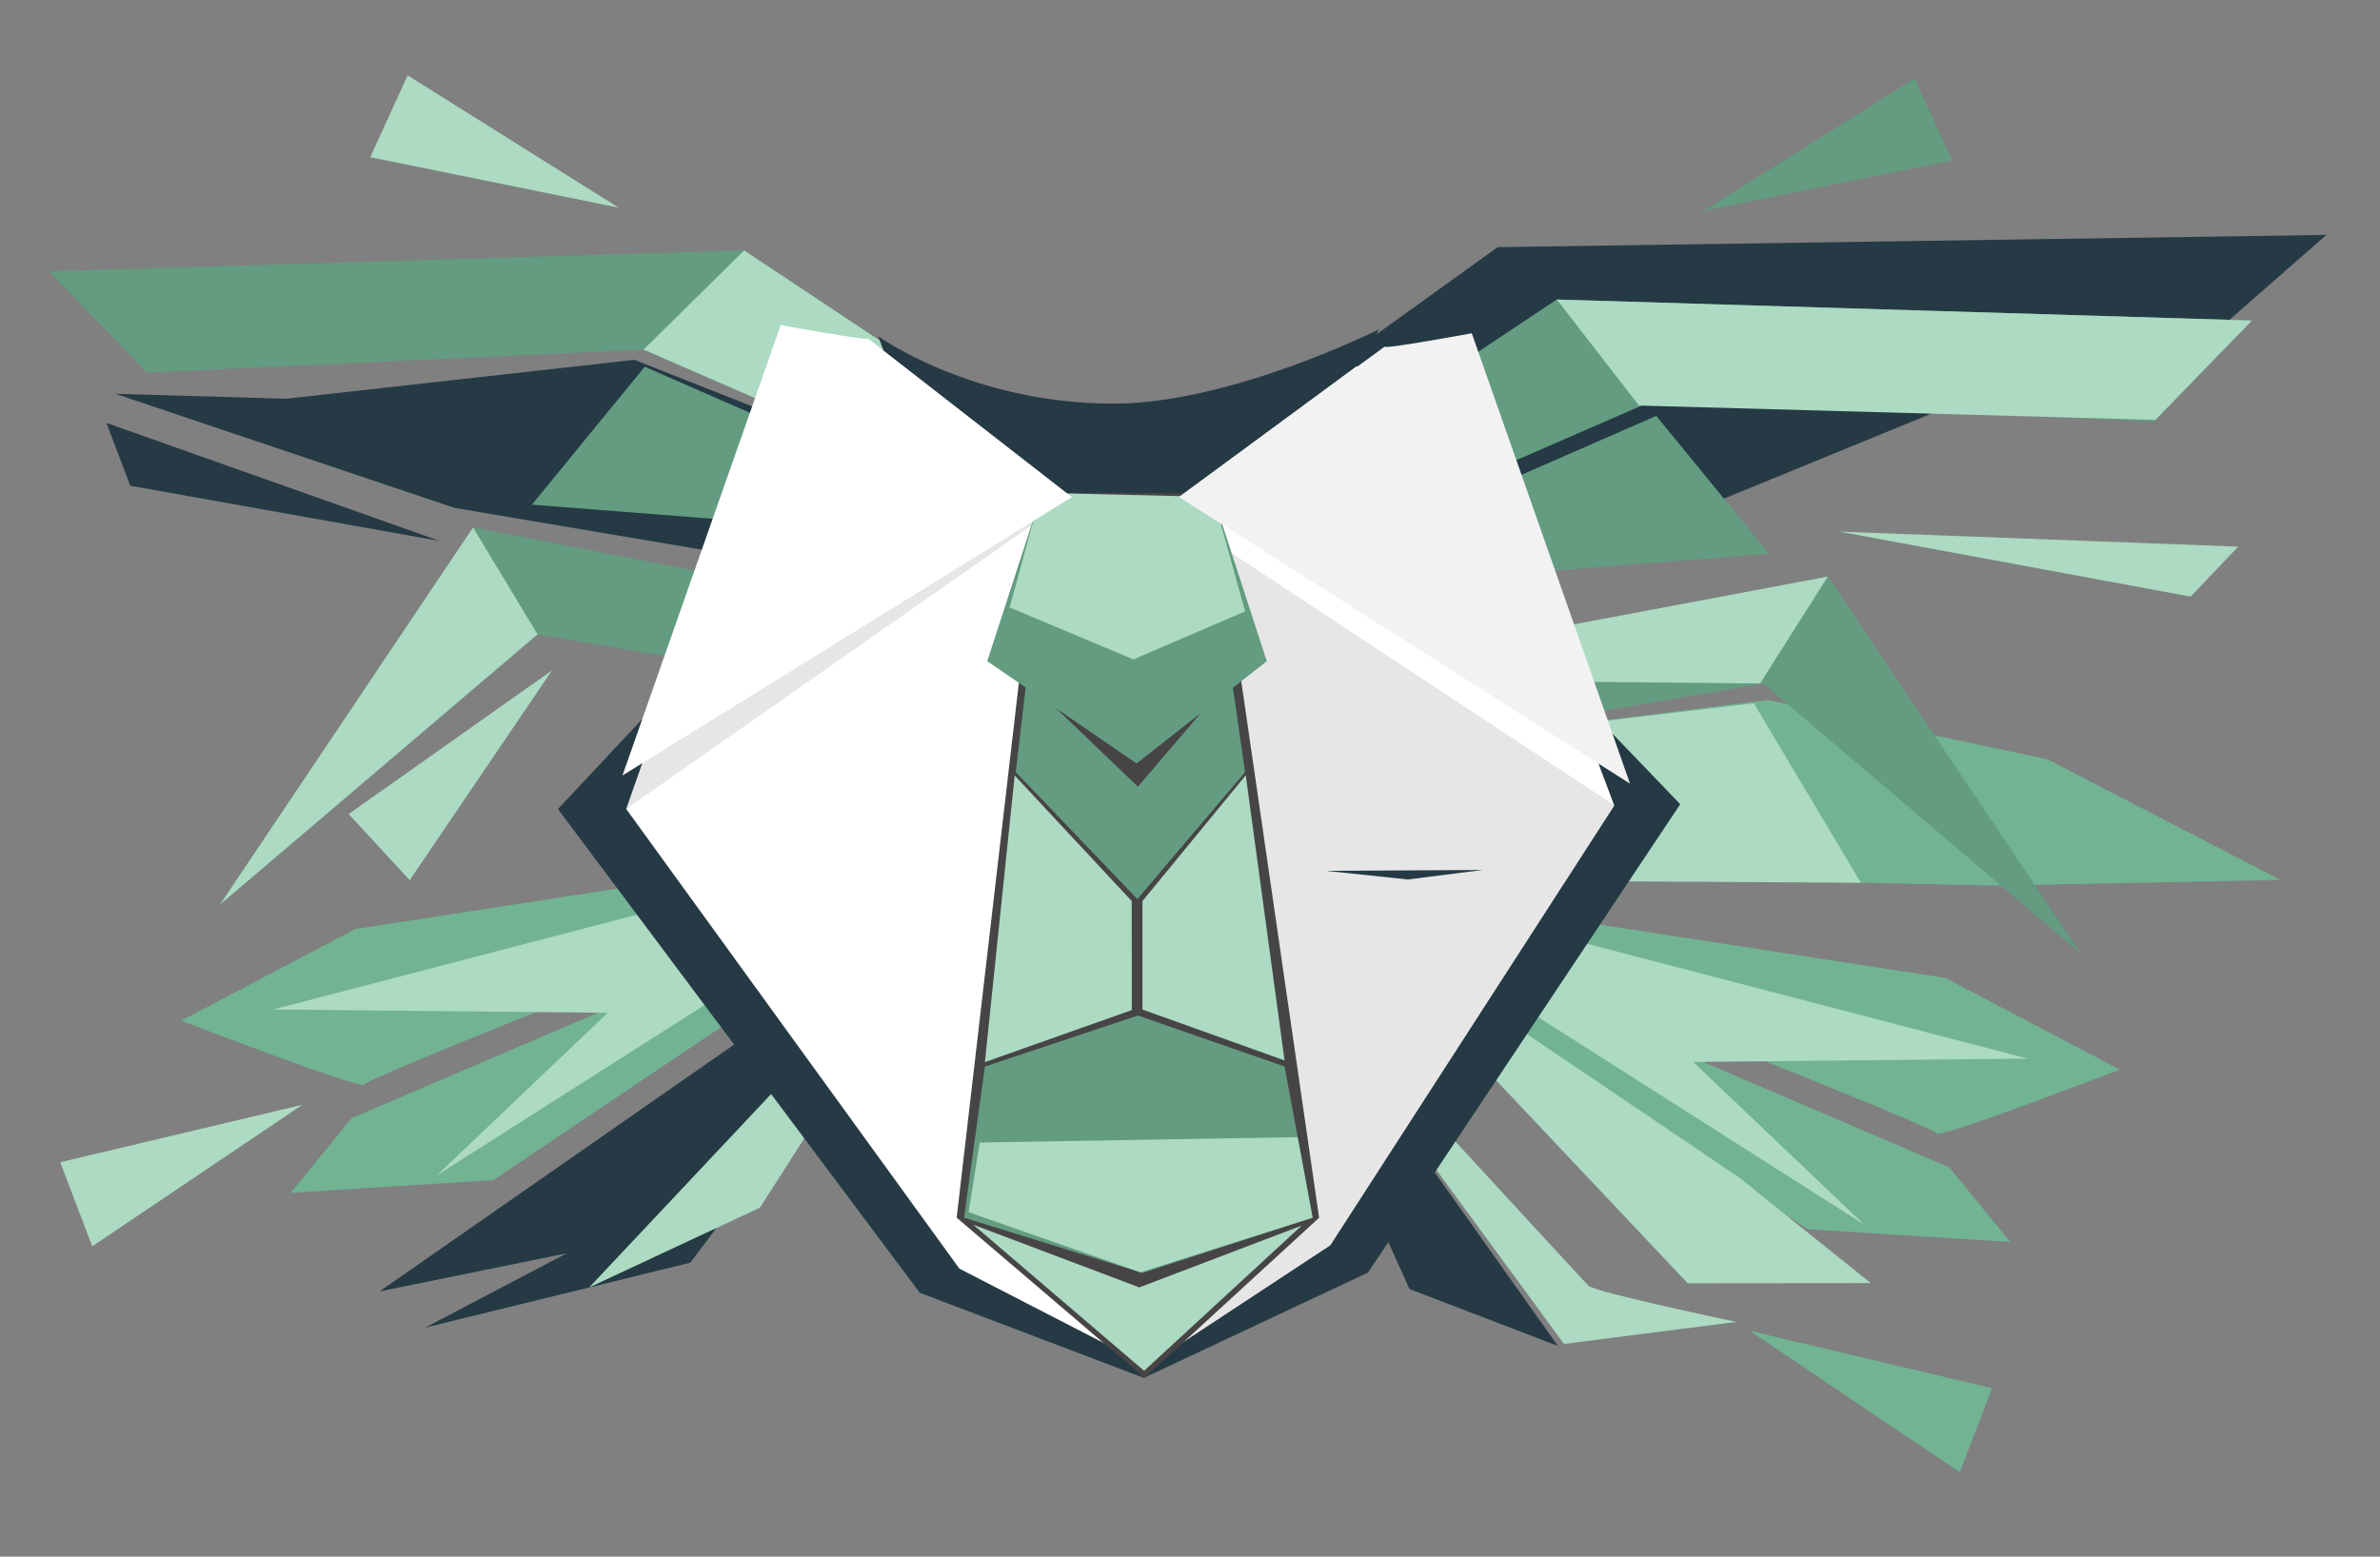<svg id="Elegance" xmlns="http://www.w3.org/2000/svg" viewBox="0 0 560 366.37"><rect x="0" y="0" width="560" height="366.37" fill="#808080" stroke="none"/><defs><style>.cls-1{fill:#253a44;}.cls-2{fill:#71b393;}.cls-3{fill:#639c81;}.cls-4{fill:#acdac2;}.cls-5{fill:#fff;}.cls-6{fill:#e6e6e6;}.cls-7{fill:#474446;}.cls-8{fill:#f2f2f2;}</style></defs><title>Artboard 1</title><polygon class="cls-1" points="231.83 204.7 89.31 303.95 133.34 294.98 100.08 312.46 162.43 297.19 231.83 204.7"/><polygon class="cls-2" points="234.58 198.14 82.73 263.18 68.39 280.75 116.09 277.75 234.58 198.14"/><polygon class="cls-1" points="27.17 92.69 106.95 119.54 246.42 143.1 248.11 123.78 149.27 84.69 67.35 93.85 27.17 92.69"/><polygon class="cls-3" points="11.53 63.87 175.09 58.94 245.91 105.99 243.07 122.22 151.43 82.28 34.62 87.69 11.53 63.87"/><path class="cls-2" d="M233.93,195.48,83.62,218.66l-41,21.57s43.16,16.61,43.09,15S233.93,195.48,233.93,195.48Z"/><polygon class="cls-3" points="51.77 212.9 111.31 124.14 239.35 149.1 231.39 167.22 126.48 149.31 51.77 212.9"/><polygon class="cls-4" points="233.44 193.5 64.26 237.6 142.99 238.38 102.74 276.68 233.44 193.5"/><polygon class="cls-4" points="226.69 209.37 138.64 303.01 178.81 284.25 226.69 209.37"/><polygon class="cls-3" points="151.7 86.32 247.71 128.35 125.15 118.78 151.7 86.32"/><polygon class="cls-4" points="151.43 82.28 175.09 58.94 245.91 105.99 243.07 122.22 151.43 82.28"/><polygon class="cls-1" points="25.04 99.54 103.48 127.33 30.66 114.33 25.04 99.54"/><polygon class="cls-4" points="95.92 17.74 145.56 48.87 87.11 37 95.92 17.74"/><polygon class="cls-4" points="14.16 273.55 71.17 260.02 21.71 293.34 14.16 273.55"/><polygon class="cls-4" points="82.03 191.6 129.88 157.79 96.41 207.16 82.03 191.6"/><polygon class="cls-4" points="111.31 124.14 126.48 149.31 51.77 212.9 111.31 124.14"/><polygon class="cls-2" points="306.81 209.71 458.66 274.75 473.01 292.32 425.3 289.32 306.81 209.71"/><polygon class="cls-1" points="263.32 122.22 352.41 58.17 547.38 55.29 516.67 82.19 456.97 96.31 299.48 160.89 263.32 122.22"/><polygon class="cls-3" points="529.87 75.44 366.31 70.5 295.49 117.56 298.32 133.78 389.97 93.85 506.78 99.25 529.87 75.44"/><polygon class="cls-2" points="315.36 177.27 415.97 164.75 481.75 178.71 536.59 207.11 469.51 208.44 307.95 205.06 315.36 177.27"/><path class="cls-2" d="M307.47,207l150.31,23.18,41,21.57s-43.16,16.61-43.09,15S307.47,207,307.47,207Z"/><polygon class="cls-3" points="489.63 224.46 430.08 135.7 302.04 160.66 310.01 178.79 414.92 160.88 489.63 224.46"/><polygon class="cls-4" points="307.95 205.06 477.13 249.16 398.4 249.95 438.65 288.24 307.95 205.06"/><polygon class="cls-4" points="310.93 210.72 409.2 277.13 440.19 302 397.1 302.04 310.93 210.72"/><path class="cls-4" d="M296.27,218.46s75.9,82.58,77.49,84.15,34.79,8.52,34.79,8.52L368,316.32Z"/><polygon class="cls-1" points="287.29 205.06 366.56 316.78 331.65 303.4 287.29 205.06"/><polygon class="cls-3" points="389.7 97.88 293.69 139.91 416.25 130.34 389.7 97.88"/><polygon class="cls-4" points="507.16 98.83 529.87 75.44 366.31 70.5 385.64 95.45 507.16 98.83"/><polygon class="cls-4" points="526.64 128.66 432.76 125.12 515.44 140.42 526.64 128.66"/><polygon class="cls-3" points="450.5 18.49 400.86 49.62 459.31 37.76 450.5 18.49"/><polygon class="cls-2" points="468.7 326.74 411.69 313.22 461.15 346.54 468.7 326.74"/><polygon class="cls-4" points="430.08 135.7 414.13 160.87 302.04 159.81 430.08 135.7"/><polygon class="cls-4" points="437.86 207.77 412.68 165.53 314.75 177.09 307.47 207.04 437.86 207.77"/><g id="Layer_6" data-name="Layer 6"><polygon class="cls-1" points="395.35 189.28 304.65 94.92 220.63 95.07 131.28 190.42 216.43 304.28 269.15 324.31 321.89 299.51 395.35 189.28"/><polygon class="cls-5" points="231.13 117 147.34 190.4 225.74 298.6 269.91 321.35 313 292.98 379.8 189.51 293.07 113.43 231.13 117"/><polygon class="cls-6" points="379.8 189.65 313 293.12 271.06 320.73 271.06 114.84 293.06 113.57 379.8 189.65"/><path class="cls-1" d="M206.64,79.14S228.55,95,262,95c27.7,0,62.43-17.47,62.43-17.47l-19.6,39.31H220.63Z"/><polygon class="cls-7" points="244.93 116 225.1 286.6 269.3 324.31 310.38 286.61 285.63 116 244.93 116"/><polygon class="cls-3" points="241.54 160.06 267.74 185.15 289.74 159.41 292.96 181.73 267.62 211.61 239 181.73 241.54 160.06"/><polygon class="cls-4" points="238.75 182.52 266.29 212.08 266.31 237.74 231.74 249.98 238.75 182.52"/><polygon class="cls-4" points="293.12 182.47 268.81 212.08 268.81 237.61 302.25 249.59 293.12 182.47"/><polygon class="cls-3" points="231.74 251.02 226.83 286.6 268.81 299.61 308.85 286.6 302.25 251.02 267.74 239.02 231.74 251.02"/><path class="cls-6" d="M205.08,87.55c0,.63-20.51-3.15-20.51-3.15l-37.23,106L252.21,117Z"/><path class="cls-5" d="M319.2,86.2c0,.63,20.51-3.15,20.51-3.15L379.8,189.51l-106-69.87Z"/><polygon class="cls-3" points="267.44 179.7 232.29 155.62 244.85 116.95 285.5 116.95 298.06 155.62 267.44 179.7"/><polygon class="cls-4" points="244.93 116 285.5 116.95 292.96 143.89 266.68 155.21 237.56 142.97 244.93 116"/><path class="cls-5" d="M204.21,79.66c0,.63-20.51-3.15-20.51-3.15l-37.23,106L252.21,117Z"/><path class="cls-8" d="M325.79,81.59c0,.63,20.51-3.15,20.51-3.15l37.23,106L277.43,117Z"/><polygon class="cls-4" points="228.97 288.24 268.07 303.01 306.3 288.45 269.2 322.64 228.97 288.24"/><polygon class="cls-1" points="312.04 204.97 348.91 204.76 331.27 207 312.04 204.97"/><polygon class="cls-4" points="230.51 268.91 227.9 285.31 268.33 299.46 308.85 286.6 305.33 267.64 230.51 268.91"/></g></svg>